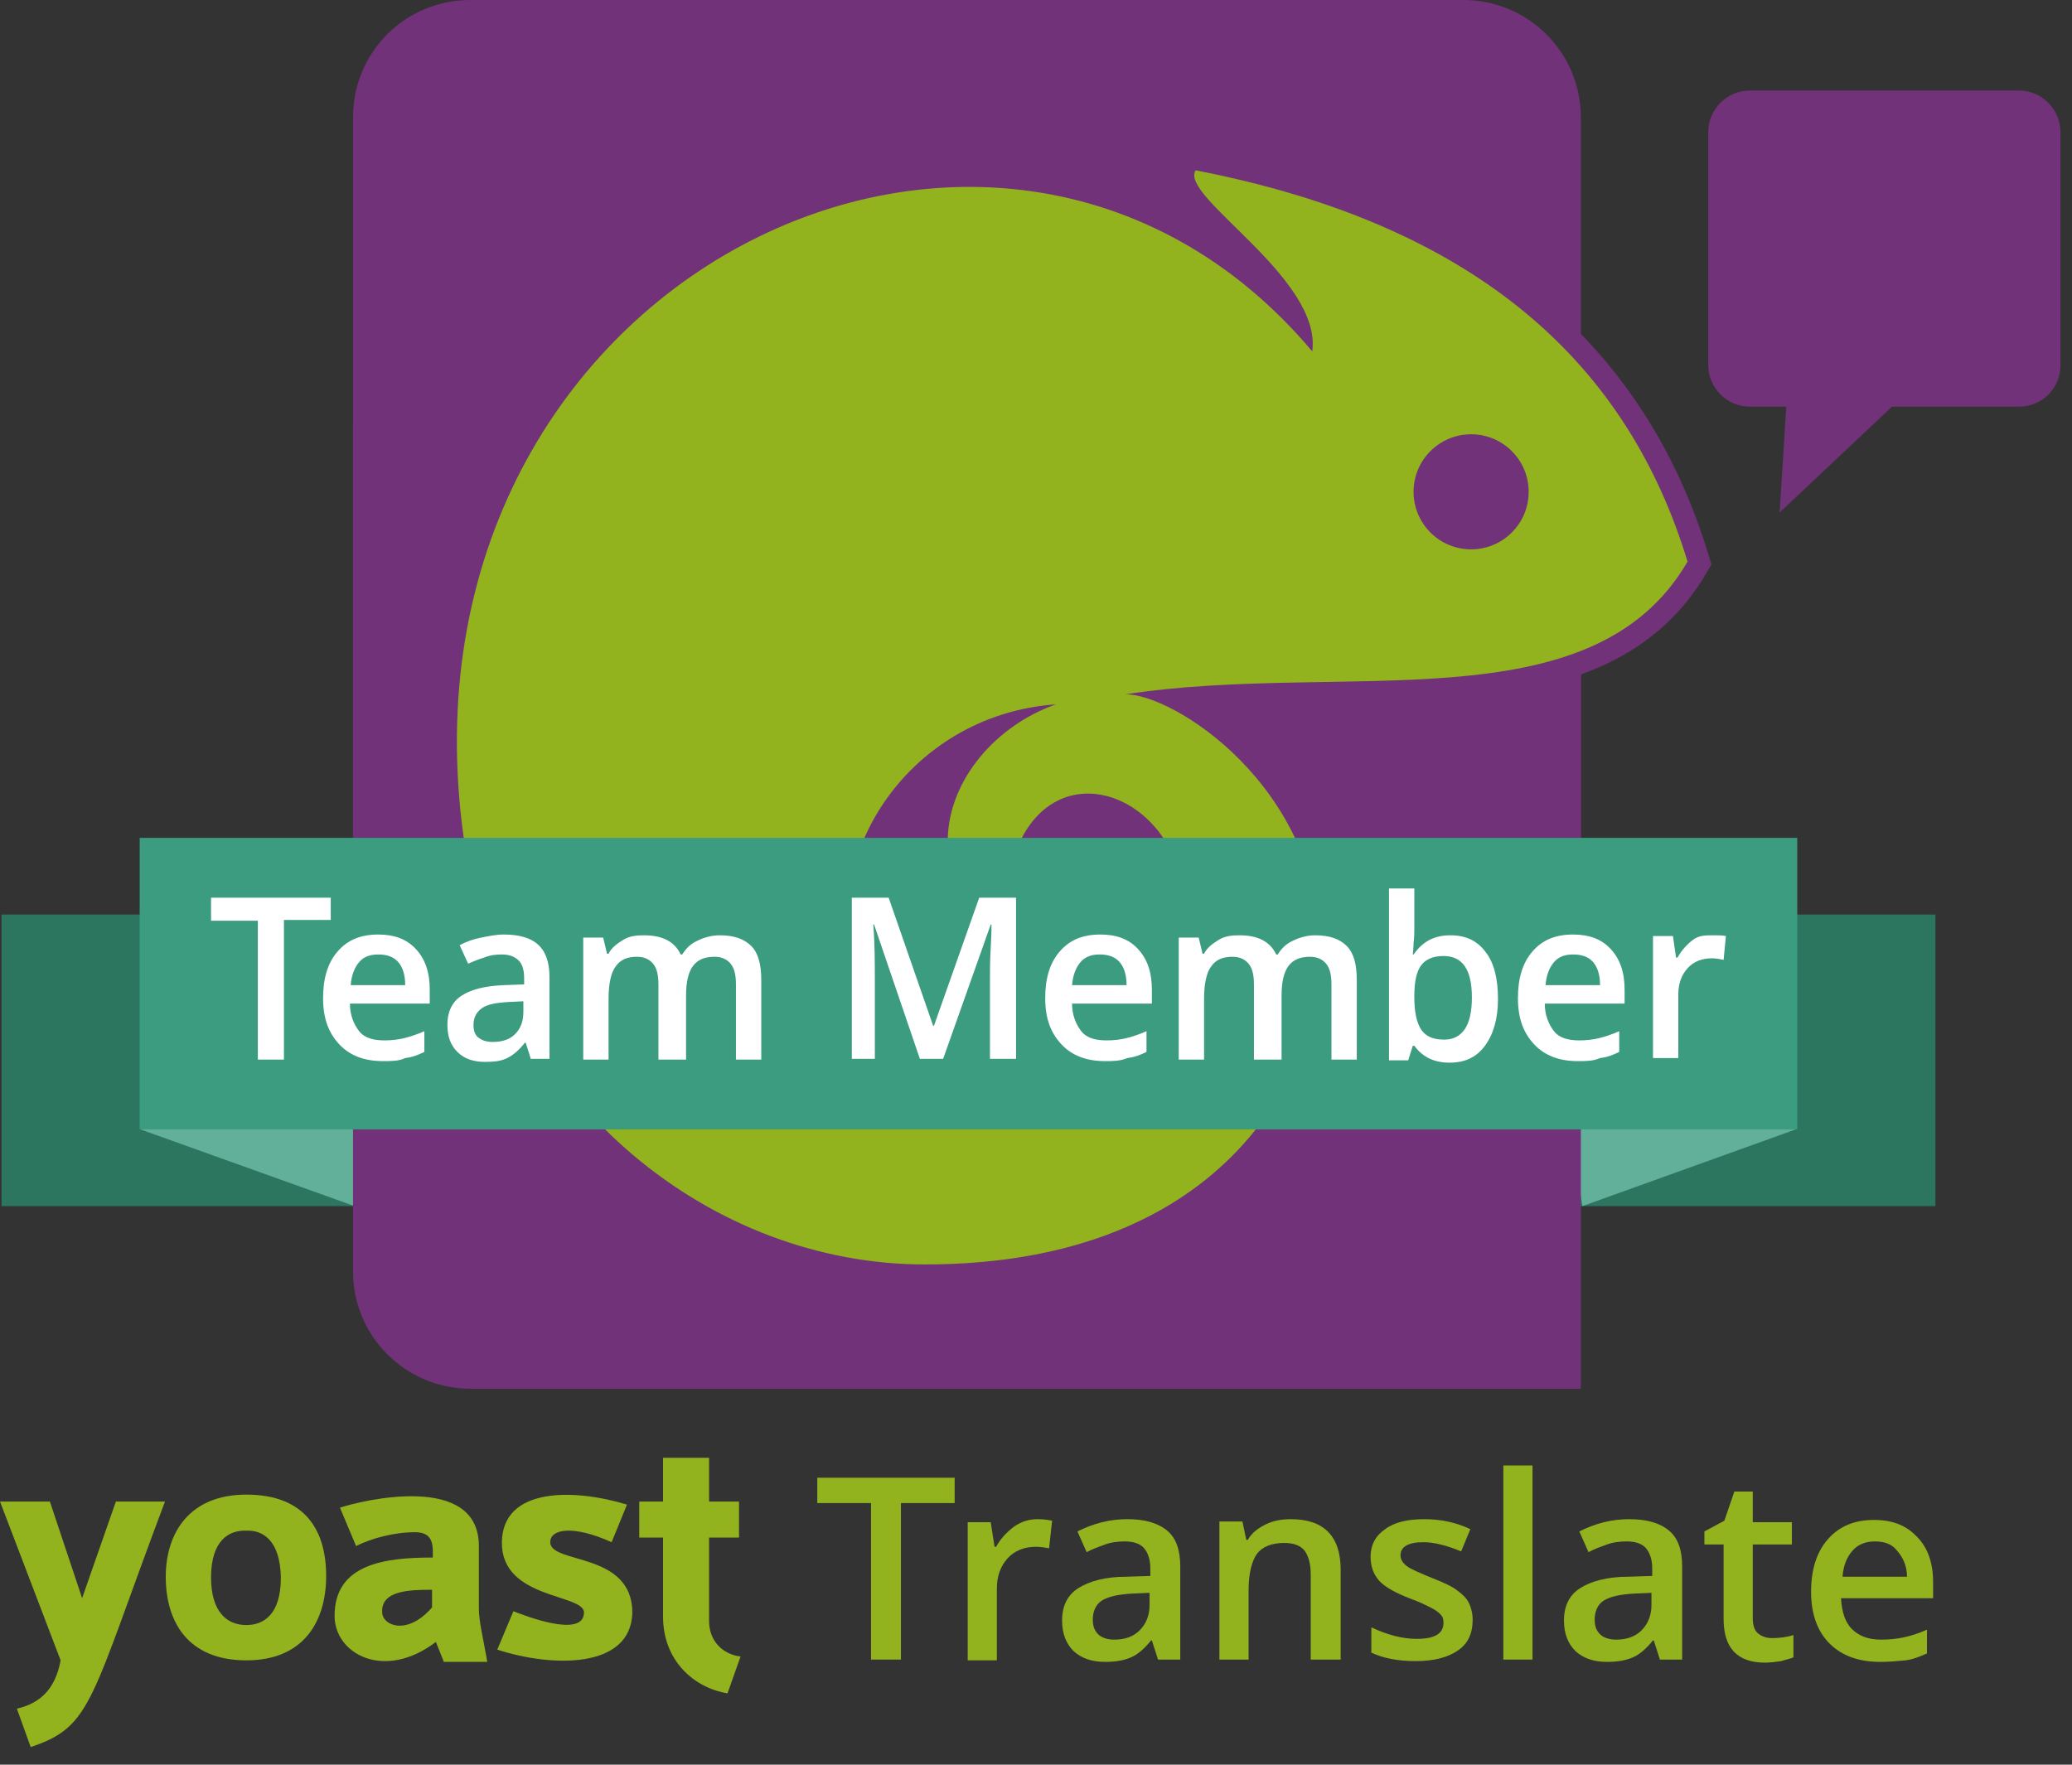 <?xml version="1.0" encoding="utf-8"?>
<!-- Generator: Adobe Illustrator 18.1.0, SVG Export Plug-In . SVG Version: 6.00 Build 0)  -->
<!DOCTYPE svg PUBLIC "-//W3C//DTD SVG 1.1//EN" "http://www.w3.org/Graphics/SVG/1.1/DTD/svg11.dtd">
<svg version="1.1" id="rechts" xmlns:x="http://ns.adobe.com/Extensibility/1.0/" xmlns:i="http://ns.adobe.com/AdobeIllustrator/10.0/" xmlns:graph="http://ns.adobe.com/Graphs/1.0/"
	 xmlns="http://www.w3.org/2000/svg" xmlns:xlink="http://www.w3.org/1999/xlink" xmlns:a="http://ns.adobe.com/AdobeSVGViewerExtensions/3.0/"
	 x="0px" y="0px" viewBox="0 0 270 230" enable-background="new 0 0 270 230" xml:space="preserve">
<rect x="0" y="0" width="270" height="230" fill="#333333" stroke="none"/>
<rect x="0.2" y="119.2" fill="#2C755F" width="252" height="38"/>
<g>
	<polygon fill="#62B099" points="206.2,157.2 234,147.2 228.9,114.5 199.3,113.2 	"/>
</g>
<g>
	<polygon fill="#62B099" points="46.2,157.2 18.3,147.2 23.4,114.5 53,113.2 	"/>
</g>
<path fill="#71327A" d="M206,181H61.3c-8.4,0-15.3-6.8-15.3-15.3V55.3C46,46.8,52.8,40,61.3,40h129.4c8.4,0,15.3,6.8,15.3,15.3V181z
	"/>
<path fill="#71327A" d="M206,141H61.3c-8.4,0-15.3-6.8-15.3-15.3V15.3C46,6.8,52.8,0,61.3,0h129.4c8.4,0,15.3,6.8,15.3,15.3V141z"/>
<g>
	<g>
		<path fill="none" stroke="#71327A" stroke-width="5.753" stroke-miterlimit="10" d="M219.9,73.2c-7.7-25.4-26.9-43.8-64.1-51
			c-2.2,3.4,16.5,14,15.2,23.6c-41.4-49.2-123.4-8.2-110,67c5.6,31.4,32,52,59.5,52c39.9,0,51.6-26.1,51.6-40.6
			c0-21.9-19.5-33.9-25.5-33.7C175,86.1,207.4,94.7,219.9,73.2z M146.2,121.8c7.2-10.8-10.8-15.2-4.1-8.9c5.3,7.1-4.8,6.3-3.7,6.3
			c-4-0.9-6.3-3.7-5.9-8.6c0,0.1,0,0.1,0,0c5.4-13.2,21.4-6.7,21.9,7.6c1,25.6-32.4,32.7-42.3,9.1c-6.1-14.4,5.7-34.1,25.5-35.5
			c-7.7,2.7-13.9,9.7-14.1,17.5C121.6,121.8,137.8,130.8,146.2,121.8z"/>
		<path fill="#93B31E" d="M219.9,73.2c-7.7-25.4-26.9-43.8-64.1-51c-2.2,3.4,16.5,14,15.2,23.6c-41.4-49.2-123.4-8.2-110,67
			c5.6,31.4,32,52,59.5,52c39.9,0,51.6-26.1,51.6-40.6c0-21.9-19.5-33.9-25.5-33.7C175,86.1,207.4,94.7,219.9,73.2z M146.2,121.8
			c7.2-10.8-10.8-15.2-4.1-8.9c5.3,7.1-4.8,6.3-3.7,6.3c-4-0.9-6.3-3.7-5.9-8.6c0,0.1,0,0.1,0,0c5.4-13.2,21.4-6.7,21.9,7.6
			c1,25.6-32.4,32.7-42.3,9.1c-6.1-14.4,5.7-34.1,25.5-35.5c-7.7,2.7-13.9,9.7-14.1,17.5C121.6,121.8,137.8,130.8,146.2,121.8z"/>
	</g>
	<circle fill="#71327A" cx="191.7" cy="64.1" r="7.5"/>
</g>
<rect x="18.2" y="109.2" fill="#3B9C7F" width="216" height="38"/>
<g>
	<path fill="#FFFFFF" d="M37,138.1h-3.4V120h-6.1V117h15.6v2.9H37V138.1z"/>
	<path fill="#FFFFFF" d="M49.9,138.3c-2.4,0-4.3-0.7-5.7-2.2s-2.1-3.4-2.1-6c0-2.6,0.6-4.6,1.9-6.1c1.3-1.5,3-2.2,5.3-2.2
		c2.1,0,3.7,0.6,4.9,1.9c1.2,1.3,1.8,3,1.8,5.3v1.8H45.6c0,1.5,0.5,2.7,1.2,3.6s1.9,1.2,3.3,1.2c0.9,0,1.8-0.1,2.6-0.3
		c0.8-0.2,1.7-0.5,2.6-0.9v2.7c-0.8,0.4-1.6,0.7-2.5,0.8C52,138.3,51,138.3,49.9,138.3z M49.3,124.4c-1.1,0-1.9,0.3-2.5,1
		s-1,1.7-1.1,3h7.1c0-1.3-0.3-2.3-0.9-3S50.4,124.4,49.3,124.4z"/>
	<path fill="#FFFFFF" d="M69.2,138.1l-0.7-2.2h-0.1c-0.8,1-1.5,1.6-2.3,2c-0.8,0.4-1.7,0.5-2.9,0.5c-1.5,0-2.7-0.4-3.6-1.3
		s-1.3-2-1.3-3.6c0-1.6,0.6-2.9,1.8-3.7c1.2-0.8,3-1.3,5.5-1.4l2.7-0.1v-0.8c0-1-0.2-1.8-0.7-2.3c-0.5-0.5-1.2-0.8-2.2-0.8
		c-0.8,0-1.6,0.1-2.3,0.4c-0.7,0.2-1.4,0.5-2.1,0.8l-1.1-2.4c0.9-0.5,1.8-0.8,2.8-1c1-0.2,2-0.4,2.9-0.4c2,0,3.5,0.4,4.5,1.3
		c1,0.9,1.5,2.3,1.5,4.2v10.7H69.2z M64.2,135.8c1.2,0,2.2-0.3,2.9-1s1.1-1.6,1.1-2.9v-1.4l-2,0.1c-1.6,0.1-2.7,0.3-3.4,0.8
		c-0.7,0.5-1.1,1.2-1.1,2.2c0,0.7,0.2,1.3,0.6,1.6C62.8,135.6,63.4,135.8,64.2,135.8z"/>
	<path fill="#FFFFFF" d="M89.1,138.1h-3.3v-9.8c0-1.2-0.2-2.1-0.7-2.7c-0.5-0.6-1.2-0.9-2.1-0.9c-1.3,0-2.2,0.4-2.8,1.3
		c-0.6,0.8-0.9,2.3-0.9,4.2v7.9h-3.3v-15.9h2.6l0.5,2.1h0.2c0.4-0.8,1.1-1.3,1.9-1.8s1.7-0.6,2.7-0.6c2.4,0,4,0.8,4.8,2.5h0.2
		c0.5-0.8,1.1-1.4,2-1.8c0.8-0.4,1.8-0.7,2.9-0.7c1.9,0,3.2,0.5,4.1,1.4s1.3,2.4,1.3,4.4v10.4h-3.3v-9.8c0-1.2-0.2-2.1-0.7-2.7
		s-1.2-0.9-2.1-0.9c-1.3,0-2.2,0.4-2.8,1.2s-0.9,2.1-0.9,3.8V138.1z"/>
	<path fill="#FFFFFF" d="M119.9,138.1l-6-17.6h-0.1c0.2,2.6,0.2,5.1,0.2,7.3v10.2H111v-21h4.8l5.8,16.7h0.1l5.9-16.7h4.8v21H129
		v-10.4c0-1,0-2.4,0.1-4.1c0.1-1.7,0.1-2.7,0.1-3h-0.1l-6.2,17.5H119.9z"/>
	<path fill="#FFFFFF" d="M144,138.3c-2.4,0-4.3-0.7-5.7-2.2s-2.1-3.4-2.1-6c0-2.6,0.6-4.6,1.9-6.1c1.3-1.5,3-2.2,5.3-2.2
		c2.1,0,3.7,0.6,4.9,1.9c1.2,1.3,1.8,3,1.8,5.3v1.8h-10.4c0,1.5,0.5,2.7,1.2,3.6s1.9,1.2,3.3,1.2c0.9,0,1.8-0.1,2.6-0.3
		c0.8-0.2,1.7-0.5,2.6-0.9v2.7c-0.8,0.4-1.6,0.7-2.5,0.8C146,138.3,145,138.3,144,138.3z M143.3,124.4c-1.1,0-1.9,0.3-2.5,1
		s-1,1.7-1.1,3h7.1c0-1.3-0.3-2.3-0.9-3S144.4,124.4,143.3,124.4z"/>
	<path fill="#FFFFFF" d="M166.7,138.1h-3.3v-9.8c0-1.2-0.2-2.1-0.7-2.7c-0.5-0.6-1.2-0.9-2.1-0.9c-1.3,0-2.2,0.4-2.8,1.3
		c-0.6,0.8-0.9,2.3-0.9,4.2v7.9h-3.3v-15.9h2.6l0.5,2.1h0.2c0.4-0.8,1.1-1.3,1.9-1.8s1.7-0.6,2.7-0.6c2.4,0,4,0.8,4.8,2.5h0.2
		c0.5-0.8,1.1-1.4,2-1.8c0.8-0.4,1.8-0.7,2.9-0.7c1.9,0,3.2,0.5,4.1,1.4s1.3,2.4,1.3,4.4v10.4h-3.3v-9.8c0-1.2-0.2-2.1-0.7-2.7
		s-1.2-0.9-2.1-0.9c-1.3,0-2.2,0.4-2.8,1.2s-0.9,2.1-0.9,3.8V138.1z"/>
	<path fill="#FFFFFF" d="M189,121.9c2,0,3.5,0.7,4.6,2.2c1.1,1.4,1.6,3.5,1.6,6.1c0,2.6-0.6,4.6-1.7,6.1c-1.1,1.5-2.6,2.2-4.6,2.2
		c-2,0-3.5-0.7-4.6-2.2h-0.2l-0.6,1.9H181v-22.4h3.3v5.3c0,0.4,0,1-0.1,1.8c0,0.8-0.1,1.3-0.1,1.5h0.1
		C185.4,122.7,186.9,121.9,189,121.9z M188.1,124.6c-1.3,0-2.3,0.4-2.9,1.2c-0.6,0.8-0.9,2.1-0.9,4v0.2c0,1.9,0.3,3.3,0.9,4.2
		s1.6,1.3,3,1.3c1.2,0,2.1-0.5,2.7-1.4c0.6-0.9,0.9-2.3,0.9-4.1C191.8,126.4,190.6,124.6,188.1,124.6z"/>
	<path fill="#FFFFFF" d="M205.6,138.3c-2.4,0-4.3-0.7-5.7-2.2s-2.1-3.4-2.1-6c0-2.6,0.6-4.6,1.9-6.1c1.3-1.5,3-2.2,5.3-2.2
		c2.1,0,3.7,0.6,4.9,1.9c1.2,1.3,1.8,3,1.8,5.3v1.8h-10.4c0,1.5,0.5,2.7,1.2,3.6s1.9,1.2,3.3,1.2c0.9,0,1.8-0.1,2.6-0.3
		c0.8-0.2,1.7-0.5,2.6-0.9v2.7c-0.8,0.4-1.6,0.7-2.5,0.8C207.6,138.3,206.7,138.3,205.6,138.3z M205,124.4c-1.1,0-1.9,0.3-2.5,1
		s-1,1.7-1.1,3h7.1c0-1.3-0.3-2.3-0.9-3S206.1,124.4,205,124.4z"/>
	<path fill="#FFFFFF" d="M223.2,121.9c0.7,0,1.2,0,1.7,0.1l-0.3,3.1c-0.5-0.1-1-0.2-1.5-0.2c-1.3,0-2.4,0.4-3.2,1.3
		c-0.8,0.9-1.2,2-1.2,3.4v8.3h-3.3v-15.9h2.6l0.4,2.8h0.2c0.5-0.9,1.2-1.7,2-2.3S222.2,121.9,223.2,121.9z"/>
</g>
<path fill="#93B31E" d="M117.4,216.3h-3.9v-20.4h-7v-3.3h17.9v3.3h-7V216.3z"/>
<path fill="#93B31E" d="M135.2,198c0.8,0,1.4,0.1,1.9,0.2l-0.4,3.6c-0.5-0.1-1.1-0.2-1.7-0.2c-1.5,0-2.8,0.5-3.7,1.5
	c-0.9,1-1.4,2.3-1.4,3.9v9.4h-3.8v-18h3l0.5,3.2h0.2c0.6-1.1,1.4-1.9,2.3-2.6C133.1,198.3,134.1,198,135.2,198z"/>
<path fill="#93B31E" d="M150.9,216.3l-0.8-2.5H150c-0.9,1.1-1.7,1.8-2.6,2.2c-0.9,0.4-2,0.6-3.4,0.6c-1.8,0-3.1-0.5-4.1-1.4
	c-1-1-1.5-2.3-1.5-4c0-1.9,0.7-3.3,2.1-4.2c1.4-0.9,3.5-1.5,6.3-1.5l3.1-0.1v-1c0-1.1-0.3-2-0.8-2.6s-1.4-0.9-2.5-0.9
	c-0.9,0-1.8,0.1-2.6,0.4c-0.8,0.3-1.7,0.6-2.4,1l-1.2-2.7c1-0.5,2-0.9,3.2-1.2c1.2-0.3,2.3-0.4,3.3-0.4c2.3,0,4,0.5,5.2,1.5
	c1.2,1,1.7,2.6,1.7,4.7v12.1H150.9z M145.2,213.7c1.4,0,2.5-0.4,3.3-1.2c0.8-0.8,1.3-1.9,1.3-3.3v-1.6l-2.3,0.1
	c-1.8,0.1-3.1,0.4-3.9,0.9c-0.8,0.5-1.2,1.4-1.2,2.5c0,0.8,0.2,1.4,0.7,1.9C143.5,213.4,144.2,213.7,145.2,213.7z"/>
<path fill="#93B31E" d="M174.6,216.3h-3.8v-11.1c0-1.4-0.3-2.4-0.8-3.1c-0.6-0.7-1.4-1-2.7-1c-1.6,0-2.8,0.5-3.5,1.4
	c-0.7,1-1.1,2.6-1.1,4.8v9h-3.8v-18h3l0.5,2.4h0.2c0.5-0.9,1.3-1.5,2.3-2c1-0.5,2.1-0.7,3.3-0.7c4.3,0,6.5,2.2,6.5,6.6V216.3z"/>
<path fill="#93B31E" d="M191.9,211.1c0,1.8-0.6,3.1-1.9,4c-1.3,0.9-3.1,1.4-5.5,1.4c-2.4,0-4.3-0.4-5.8-1.1v-3.3
	c2.1,1,4.1,1.5,5.9,1.5c2.4,0,3.5-0.7,3.5-2.1c0-0.5-0.1-0.8-0.4-1.1c-0.3-0.3-0.7-0.6-1.3-0.9c-0.6-0.3-1.4-0.7-2.5-1.1
	c-2.1-0.8-3.5-1.6-4.2-2.4c-0.7-0.8-1.1-1.8-1.1-3.1c0-1.5,0.6-2.7,1.9-3.6c1.2-0.9,2.9-1.3,5.1-1.3c2.1,0,4.1,0.4,6,1.3l-1.2,2.9
	c-1.9-0.8-3.6-1.2-4.9-1.2c-2,0-3,0.6-3,1.7c0,0.6,0.3,1,0.8,1.4c0.5,0.4,1.7,0.9,3.4,1.6c1.5,0.6,2.6,1.1,3.2,1.6
	c0.7,0.5,1.2,1,1.5,1.6C191.7,209.5,191.9,210.3,191.9,211.1z"/>
<path fill="#93B31E" d="M199.7,216.3h-3.8V191h3.8V216.3z"/>
<path fill="#93B31E" d="M216.3,216.3l-0.8-2.5h-0.1c-0.9,1.1-1.7,1.8-2.6,2.2c-0.9,0.4-2,0.6-3.4,0.6c-1.8,0-3.1-0.5-4.1-1.4
	c-1-1-1.5-2.3-1.5-4c0-1.9,0.7-3.3,2.1-4.2c1.4-0.9,3.5-1.5,6.3-1.5l3.1-0.1v-1c0-1.1-0.3-2-0.8-2.6c-0.5-0.6-1.4-0.9-2.5-0.9
	c-0.9,0-1.8,0.1-2.6,0.4c-0.8,0.3-1.7,0.6-2.4,1l-1.2-2.7c1-0.5,2-0.9,3.2-1.2c1.2-0.3,2.3-0.4,3.3-0.4c2.3,0,4,0.5,5.2,1.5
	c1.2,1,1.7,2.6,1.7,4.7v12.1H216.3z M210.6,213.7c1.4,0,2.5-0.4,3.3-1.2c0.8-0.8,1.3-1.9,1.3-3.3v-1.6l-2.3,0.1
	c-1.8,0.1-3.1,0.4-3.9,0.9c-0.8,0.5-1.2,1.4-1.2,2.5c0,0.8,0.2,1.4,0.7,1.9C208.9,213.4,209.6,213.7,210.6,213.7z"/>
<path fill="#93B31E" d="M230.9,213.5c0.9,0,1.9-0.1,2.8-0.4v2.9c-0.4,0.2-1,0.3-1.6,0.5c-0.7,0.1-1.4,0.2-2.1,0.2
	c-3.6,0-5.4-1.9-5.4-5.7v-9.7h-2.5v-1.7l2.6-1.4l1.3-3.8h2.4v4h5.1v2.9h-5.1v9.6c0,0.9,0.2,1.6,0.7,2
	C229.6,213.3,230.2,213.5,230.9,213.5z"/>
<path fill="#93B31E" d="M245,216.6c-2.8,0-5-0.8-6.6-2.4c-1.6-1.6-2.4-3.9-2.4-6.7c0-2.9,0.7-5.2,2.2-6.9c1.5-1.7,3.5-2.5,6-2.5
	c2.4,0,4.2,0.7,5.6,2.2c1.4,1.4,2.1,3.4,2.1,5.9v2.1h-12c0.1,1.7,0.5,3.1,1.4,4s2.1,1.4,3.8,1.4c1.1,0,2.1-0.1,3-0.3
	c0.9-0.2,1.9-0.5,3-1v3.1c-0.9,0.4-1.9,0.8-2.8,0.9C247.3,216.5,246.2,216.6,245,216.6z M244.3,200.9c-1.2,0-2.2,0.4-2.9,1.2
	c-0.7,0.8-1.2,1.9-1.3,3.4h8.4c0-1.5-0.6-2.6-1.3-3.4C246.5,201.2,245.5,200.9,244.3,200.9z"/>
<g>
	<path fill="#93B31E" d="M4,227.7l-1.8-5c3-0.7,5-2.5,5.7-6.3L0,195.7h6.5l4.2,12.6l4.4-12.6h6.4C11.7,221.7,12.1,225,4,227.7z"/>
	<path fill="#93B31E" d="M32.1,216.4c-7.6,0-10.5-5-10.5-10.9c0-5.6,3-10.7,10.5-10.7c7.7,0,10.4,4.7,10.4,10.6
		C42.5,211.3,39.6,216.4,32.1,216.4z M32.1,199.5c-2.2-0.1-4.6,1.2-4.6,6.1c0,4.4,2,6.2,4.6,6.2c2.2,0,4.5-1.3,4.5-6.2
		C36.5,200.7,34.2,199.4,32.1,199.5z"/>
	<path fill="#93B31E" d="M94.8,220.7c-4.3-0.7-8.4-4.2-8.4-10v-10.3h-3.1v-4.7h3.1V190h6v5.7h3.9v4.7h-3.9v10.9
		c0,2.4,1.6,4.3,4.1,4.6L94.8,220.7z"/>
</g>
<path fill="#93B31E" d="M57.8,216.5l-1-2.5c-6.7,5.1-13.2,1.6-13.2-3.4c0-6.8,6.6-7.6,12.8-7.6c0-1.4,0.2-3.3-2.3-3.3
	c-2.8,0-5.7,0.8-7.7,1.8l-2.1-5c2.7-0.9,18.1-4.7,18.1,5v8.2c0,1.6,0.6,4,1.1,6.9H57.8z M56.3,207.2c-3,0-6.7,0.1-6.5,3
	c0.1,1.7,3.3,3,6.5-0.7V207.2z"/>
<path fill="#93B31E" d="M64.8,215l2.1-5c1.3,0.5,9.1,3.6,9.2,0.2c0.1-2.5-10.8-1.7-10.7-9.2c0.1-7.2,9.4-7,16.3-4.9l-2,4.9
	c-5.1-2.3-8-1.7-8,0c0,2.9,10.7,1.2,10.7,9.2C82.2,217.6,71.8,217.3,64.8,215z"/>
<path fill="#71327A" d="M263.1,53H228c-3,0-5.4-2.5-5.4-5.4V17.2c0-3,2.5-5.4,5.4-5.4h35.1c3,0,5.4,2.5,5.4,5.4v30.4
	C268.5,50.6,266.1,53,263.1,53z"/>
<polygon fill="#71327A" points="233.3,44.6 231.9,66.8 250.9,48.9 "/>
</svg>
